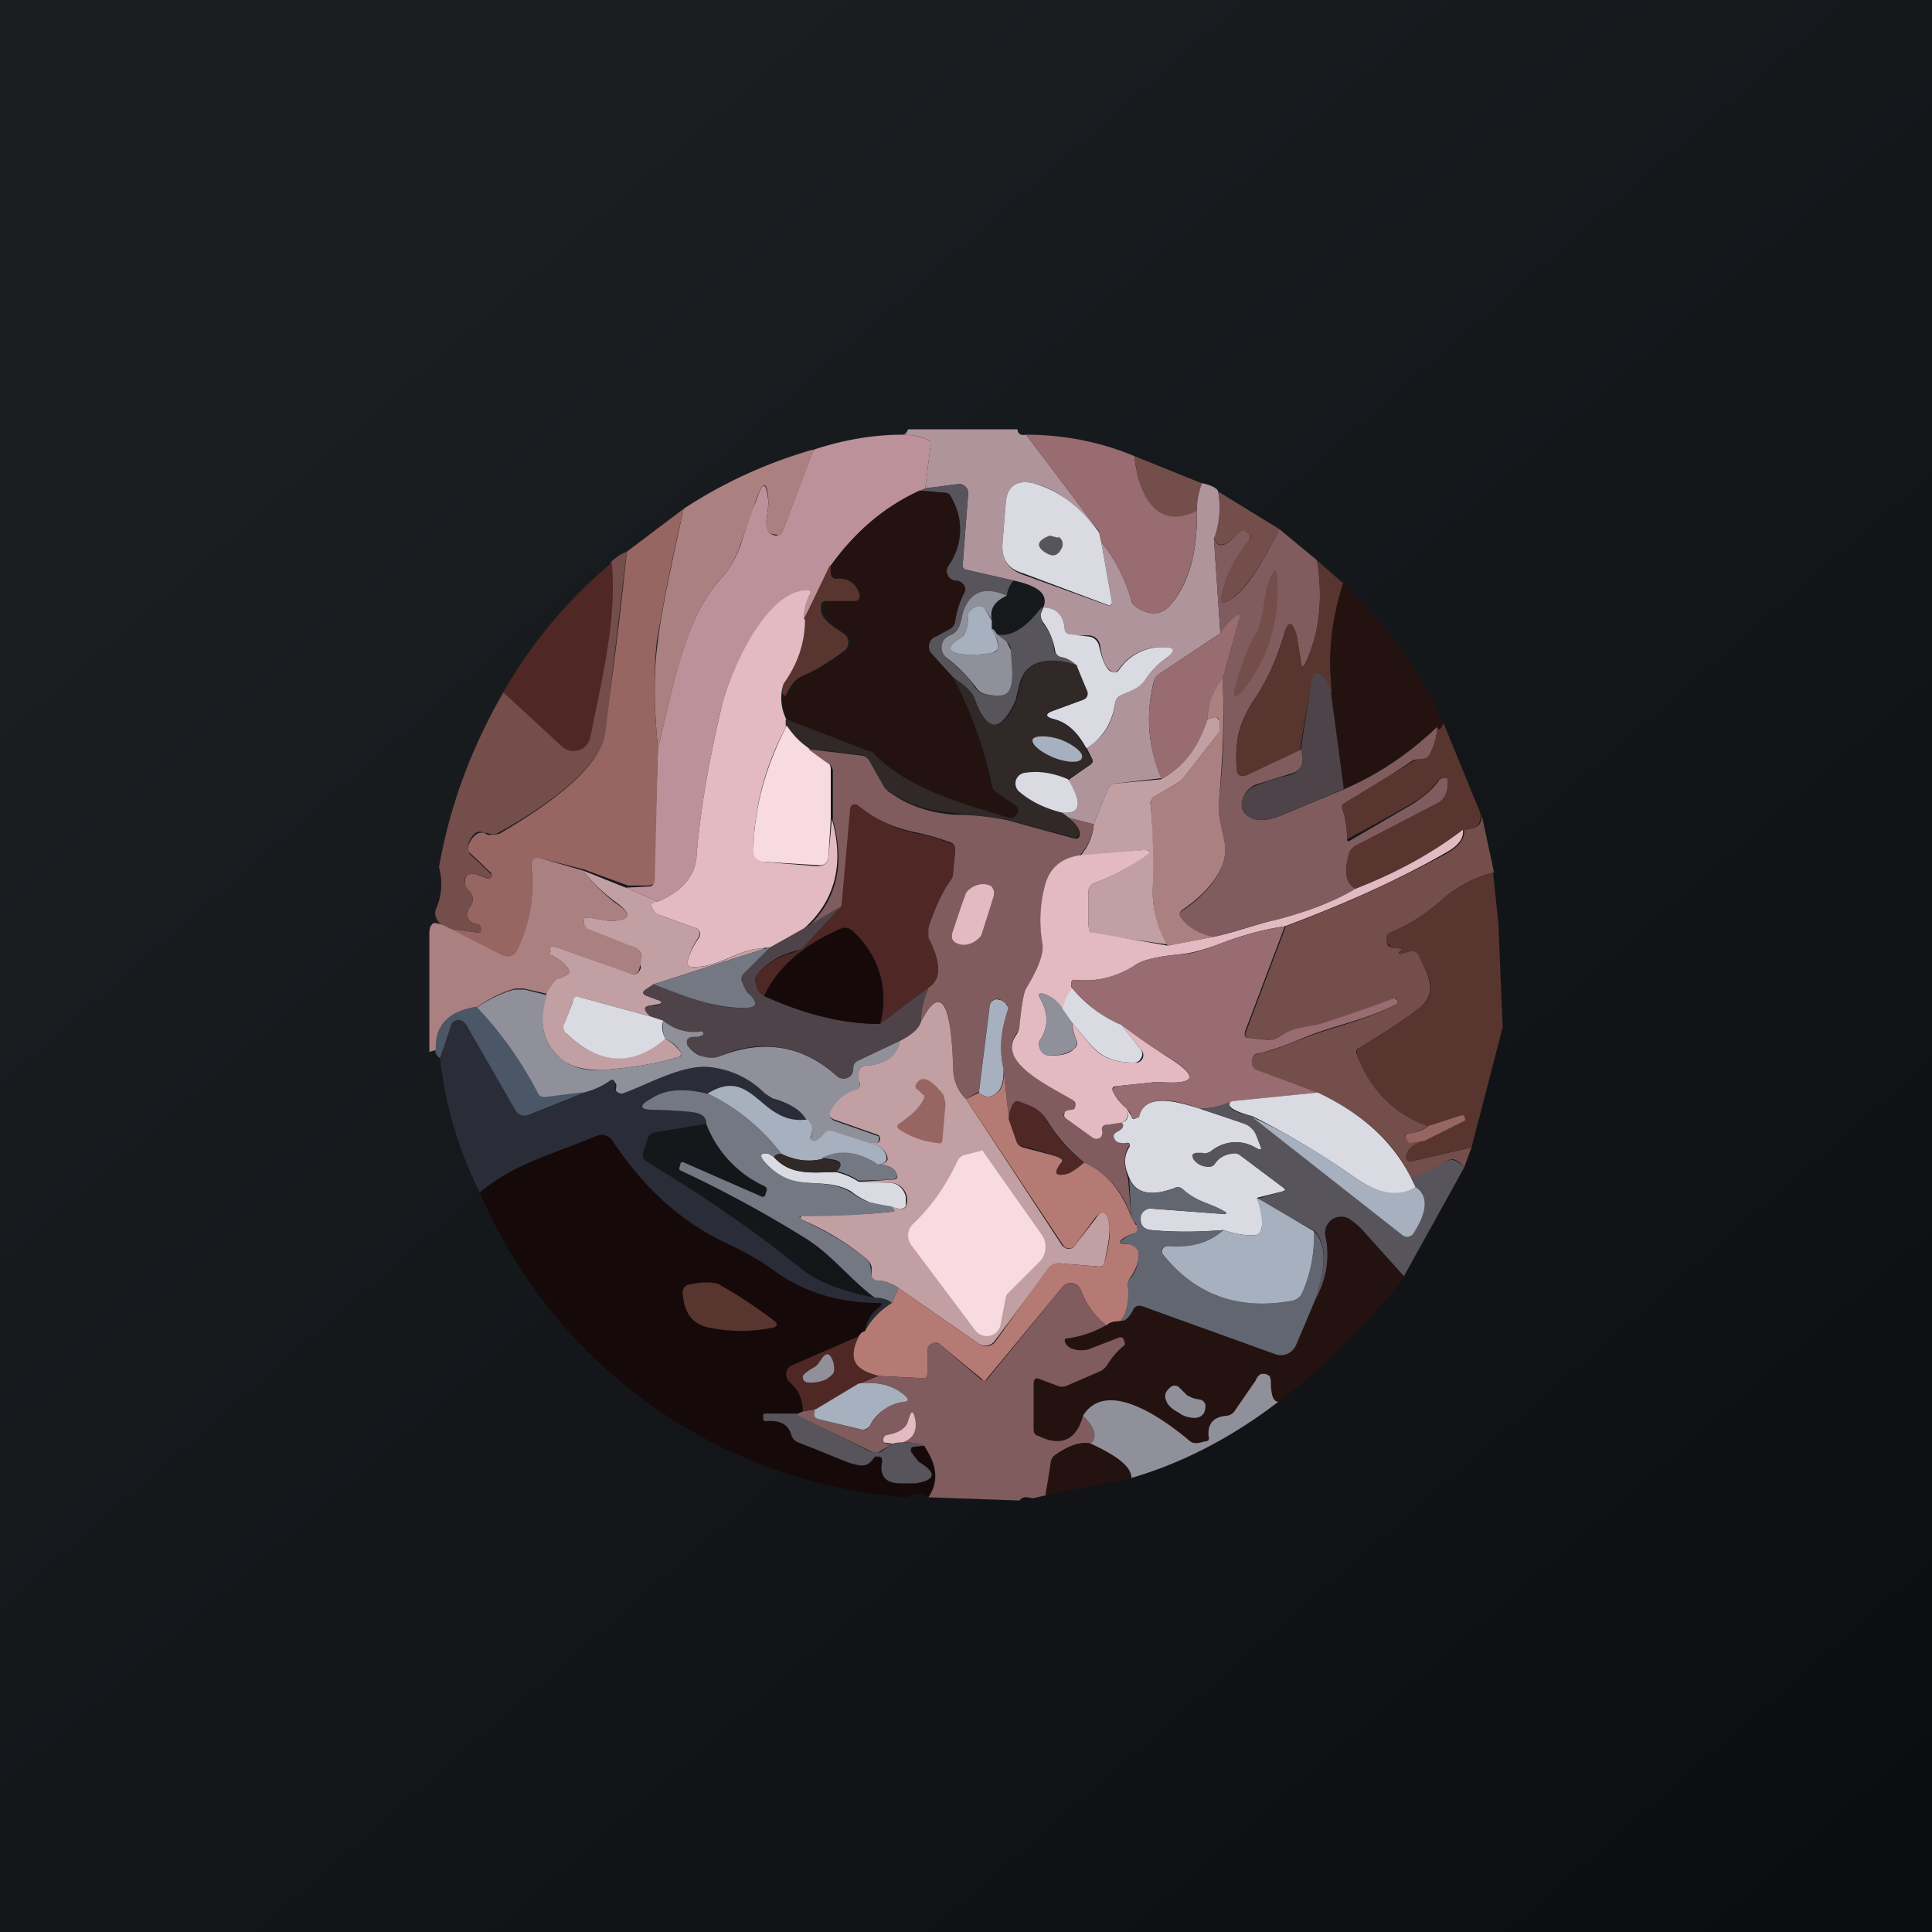 <!-- by TradingView --><svg width="18" height="18" viewBox="0 0 18 18" xmlns="http://www.w3.org/2000/svg"><path fill="url(#a)" d="M0 0h18v18H0z"/><path d="M9.48 4c0 .04.03.06.08.05l.68.9c-.2-.24-.4-.4-.62-.45-.15-.03-.24.03-.25.19l-.03.37c-.01.15.05.24.18.29l.8.29a.03.03 0 0 0 .04-.03l-.1-.56c.13.16.22.34.28.54 0 .03.03.05.05.07.13.08.24.07.32-.03.17-.2.25-.5.24-.87 0-.09.01-.17.04-.26.1.02.15.05.16.08.03.18.01.33-.04.44l.06.88-.57.38a.12.12 0 0 0-.05.07c-.08.32-.05.62.07.9l-.43.05a.08.08 0 0 0-.07.05l-.13.33-.23-.06-.07-.05c.18.02.2-.08.06-.3l.2-.14c.03-.02.04-.04.02-.07l-.05-.1c.15-.07.24-.21.27-.4 0-.04.02-.06.05-.08.1-.05.17-.07.24-.16.04-.06.1-.13.2-.2.06-.06.06-.09-.03-.09a.48.48 0 0 0-.43.21c-.02.03-.05.03-.07.01-.05-.03-.08-.1-.1-.23a.11.11 0 0 0-.1-.1h-.18c-.03 0-.05-.03-.05-.06-.01-.13-.08-.2-.2-.2.05-.12-.04-.2-.27-.25l-.44-.1c-.03 0-.05-.03-.04-.06l.05-.65a.08.08 0 0 0-.03-.07.08.08 0 0 0-.06-.02l-.31.04.05-.4c0-.03 0-.05-.04-.06a.62.62 0 0 0-.22-.04c.02 0 .04-.02.05-.05h1.02Z" fill="#AF949C"/><path d="M8.41 4.05c.09 0 .16.02.22.04.03.01.05.03.04.06l-.05.4c-.03.02-.04.03-.05.02-.32.15-.6.38-.83.7l-.25.5a.5.5 0 0 1 .05-.22c.02-.03 0-.04-.02-.04-.4 0-.74.8-.8 1.09-.13.55-.2 1-.23 1.37-.01.19-.13.33-.36.43l-.3-.13.21-.01c.04 0 .05-.02.05-.05l.04-1.24c.13-.5.23-1.18.57-1.56.1-.11.16-.22.2-.33.06-.19.1-.32.14-.4.07-.21.1-.2.12.01l-.02.17c0 .08.02.12.09.13l.04-.01.02-.03.29-.76c.27-.09.55-.14.83-.14Z" fill="#BD9199"/><path d="M10.57 4.25c.03.31.18.7.58.5.01.38-.07.67-.24.88-.08.1-.19.11-.32.03a.12.12 0 0 1-.05-.07 1.6 1.6 0 0 0-.28-.54l-.02-.1-.68-.9c.36 0 .7.07 1.01.2Z" fill="#986C70"/><path d="m7.58 4.2-.29.75-.02.03a.06.06 0 0 1-.04 0c-.07 0-.1-.04-.09-.12l.02-.17c-.01-.22-.05-.22-.12-.02l-.14.4a.94.94 0 0 1-.2.34c-.34.38-.44 1.07-.57 1.56-.04-.4-.04-.73 0-1 .02-.2.1-.6.24-1.23.35-.23.75-.42 1.2-.55Z" fill="#AB8081"/><path d="M11.2 4.5a.75.75 0 0 0-.05.26c-.4.2-.55-.2-.58-.51l.62.25Z" fill="#744E4A"/><path d="m10.24 4.96.02.09.1.56a.03.03 0 0 1-.03.03l-.8-.3c-.14-.04-.2-.13-.19-.28l.03-.37c.01-.16.1-.22.25-.19.22.06.43.2.62.46Z" fill="#D9DAE2"/><path d="M9.45 5.4a.27.27 0 0 0-.07.15c-.2-.09-.33-.04-.4.13-.03.08-.02.2-.13.24a.12.12 0 0 0-.04.2c.14.12.23.21.27.28.03.04.07.07.12.07.1.02.16 0 .19-.02.07-.1.03-.27.03-.39a.11.11 0 0 0-.04-.08l-.1-.07c.14.03.28-.06.43-.26l-.01.06c0 .04 0 .07.02.1.05.07.1.15.1.25.01.03.03.05.06.06.07.02.12.04.15.08-.22-.08-.47-.07-.53.17l-.04.16c-.14.3-.27.3-.38-.02-.02-.05-.1-.12-.2-.2l-.2-.2a.1.1 0 0 1 .04-.18l.13-.07a.1.1 0 0 0 .05-.08.85.85 0 0 1 .09-.27c0-.03 0-.05-.02-.07a.09.09 0 0 0-.07-.03.09.09 0 0 1-.07-.13.58.58 0 0 0 .03-.65.08.08 0 0 0-.07-.04l-.22-.02.05-.02.3-.04a.08.08 0 0 1 .07.02.08.08 0 0 1 .03.07l-.05.65c0 .03 0 .05.04.06l.44.1Z" fill="#58545B"/><path d="m8.57 4.57.22.02c.04 0 .06.01.07.04.12.22.11.44-.03.65a.09.09 0 0 0 .07.13c.03 0 .06.01.07.03.02.02.03.04.02.07a.85.85 0 0 0-.09.27.1.1 0 0 1-.05.08l-.13.07a.1.1 0 0 0-.03.17l.18.2c.17.33.29.66.36 1 0 .04.02.06.04.08l.19.13c.02.02.02.04 0 .07v.02c-.02.02-.04.03-.07.02-.42-.13-.94-.27-1.25-.6A.14.14 0 0 0 8.1 7l-.76-.29a.44.44 0 0 1-.03-.33v.08c.02.03.03.03.04 0 .03-.07.07-.13.14-.16a1.74 1.74 0 0 0 .43-.27.1.1 0 0 0-.03-.12c-.11-.08-.24-.15-.22-.26 0-.04.02-.05.05-.05h.25C8 5.6 8 5.58 8 5.54c-.02-.1-.08-.15-.2-.15-.03 0-.05-.01-.06-.04v-.08c.23-.32.5-.55.83-.7Z" fill="#241210"/><path d="m11.35 4.58.57.35c-.13.25-.29.57-.5.68-.03.01-.05 0-.04-.03a1.08 1.08 0 0 1 .27-.56.04.04 0 0 0 0-.03l-.02-.02-.03-.02c-.02-.02-.03-.01-.05 0-.12.14-.2.16-.24.07a.88.88 0 0 0 .04-.44Z" fill="#744E4A"/><path d="M6.37 4.74a19.5 19.5 0 0 0-.25 1.23c-.03.27-.03.6.01 1L6.1 8.2c0 .03-.01.04-.05.05h-.2l-.41-.15L5.05 8a.08.08 0 0 0-.1.04v.04c.03.27-.01.53-.13.78a.1.1 0 0 1-.14.05l-.5-.26.28.04c.01 0 .02 0 .02-.02v-.02c0-.02-.01-.03-.03-.04-.07-.01-.1-.05-.1-.1l.01-.04c.06-.06.06-.12 0-.18a.13.13 0 0 1-.03-.05c0-.04 0-.07.03-.09l.03-.01h.03l.11.04c.03.01.05 0 .05-.02s0-.03-.02-.04a5.56 5.56 0 0 0-.2-.19V7.9a.2.2 0 0 1 .07-.12.09.09 0 0 1 .08-.02l.04.02.1-.01c.34-.2.94-.58.98-.93.08-.55.15-1.12.21-1.7l.53-.4Z" fill="#976562"/><path d="M12.27 5.22c.06.37.02.68-.1.94-.03.07-.05.06-.05 0l-.04-.24c-.04-.14-.08-.14-.12 0-.06.2-.14.39-.25.56-.17.25-.2.4-.19.66 0 .09.04.11.12.07l.48-.23c.04.13.01.2-.1.23l-.32.1a.21.21 0 0 0-.12.13c-.03.09 0 .15.1.19.07.02.15.01.25-.03l.6-.25c.32-.14.6-.33.86-.58 0 .1-.03.18-.07.26a.07.07 0 0 1-.07.04l-.08.01a462.54 462.54 0 0 0-.67.44c.04.1.05.2.05.3v.01a.02.02 0 0 0 .03 0l.6-.35c.1-.07.17-.13.22-.2a.06.06 0 0 1 .06-.03c.02 0 .03 0 .03.02 0 .04 0 .09-.02.13a.16.16 0 0 1-.07.08l-.77.4a.12.12 0 0 0-.06.07c-.05.17-.03.28.06.33-.22.13-.47.22-.74.29-.2.04-.4.12-.59.16a.45.45 0 0 1-.3-.17c-.02-.03-.01-.06.02-.08.19-.12.44-.38.39-.63-.03-.15-.07-.27-.05-.42.04-.37.05-.73.03-1.1l.16-.57c0-.03 0-.04-.04-.02a.45.45 0 0 0-.14.16l-.06-.88c.04.1.12.07.24-.07.02-.01.04-.02.05 0l.03.02a.04.04 0 0 1 .01.06c-.14.17-.23.35-.26.55 0 .03 0 .04.04.03.21-.1.37-.43.5-.68l.35.29Z" fill="#805C5E"/><path d="M9.86 5a.08.08 0 0 1 .03.11c-.03.06-.07.08-.13.05-.11-.06-.11-.12.02-.17l.08.02Z" fill="#58545B"/><path d="m5.84 5.13-.2 1.7c-.05.35-.65.74-1 .93a.11.11 0 0 1-.1 0h-.03a.08.08 0 0 0-.08 0 .2.2 0 0 0-.07.13.09.09 0 0 0 .03.08 5.56 5.56 0 0 1 .2.19c-.01.02-.03.03-.05.02l-.12-.04h-.03l-.03.01c-.03.02-.04.05-.03.09l.03.05c.06.06.06.12 0 .18a.06.06 0 0 0-.01.04c0 .05.03.09.1.1.02 0 .03.02.03.04v.02c0 .02-.01.02-.02.02l-.29-.04c-.1-.05-.14-.12-.1-.2a.57.57 0 0 0 .02-.37c.1-.57.3-1.11.6-1.63l.55.5a.16.16 0 0 0 .25-.08c.1-.5.26-1.09.2-1.63a.4.4 0 0 1 .15-.1Z" fill="#744E4A"/><path d="M5.7 5.24c.05.54-.1 1.12-.2 1.63a.16.16 0 0 1-.27.08l-.54-.5c.26-.46.6-.86 1-1.2Z" fill="#4F2826"/><path d="m12.27 5.22.25.22c-.12.32-.15.66-.11 1.01l-.04-.1c-.09-.12-.14-.1-.16.04l-.1.6-.47.22c-.08.04-.12.02-.12-.07a.97.97 0 0 1 .19-.66c.1-.17.2-.36.25-.56.04-.14.08-.14.12 0l.04.23c0 .07.02.08.05.01.12-.26.16-.57.1-.94ZM7.74 5.27v.08c.01.03.03.05.07.04.1 0 .17.05.2.15 0 .04-.01.06-.05.06H7.7c-.03 0-.05.01-.05.05-.02.11.1.18.22.26a.1.1 0 0 1 0 .15c-.16.12-.3.2-.4.24-.07.03-.11.1-.14.16-.01.03-.02.03-.04 0v-.08c.13-.19.2-.39.2-.61l.24-.5Z" fill="#59352F"/><path d="M7.5 5.77c0 .22-.07.42-.2.6a.44.44 0 0 0 .03.34v.05c-.2.37-.3.75-.31 1.14 0 .08.03.12.1.13l.49.04c.07 0 .11-.03.11-.1l.03-.34c.12.42.03.77-.27 1.03l-.31.17c-.05 0-.07 0-.05.01-.21-.02-.4.17-.66.17-.05 0-.06-.02-.05-.07a.69.69 0 0 1 .1-.2.06.06 0 0 0-.02-.09l-.36-.13a.06.06 0 0 1-.03-.02c-.05-.07-.04-.1.03-.1.23-.1.35-.24.36-.43.03-.37.1-.82.23-1.37.06-.29.4-1.1.8-1.1.03 0 .04.02.02.05a.5.5 0 0 0-.05.22Z" fill="#E3BAC1"/><path d="M11.9 5.41c.02.38-.08.71-.3 1-.1.12-.13.1-.08-.05.05-.18.1-.32.17-.44.1-.17.07-.37.14-.52.04-.12.07-.11.07.01Z" fill="#744E4A"/><path d="M12.52 5.44c.39.37.7.8.93 1.3-.03.06-.05.07-.06.03-.26.25-.55.44-.87.58l-.11-.9c-.04-.35 0-.69.1-1.01Z" fill="#241210"/><path d="M9.38 5.55c-.11.05-.16.12-.14.22l-.06-.09c-.01-.03-.04-.04-.07-.03a.1.1 0 0 0-.07.04.15.15 0 0 0-.02.08c-.01.09-.03.14-.05.16-.17.1-.15.16.05.17.06 0 .13 0 .23-.02.03 0 .05-.03.05-.06 0-.05-.03-.1-.06-.16.02 0 .03.02.05.05l.09.07.04.08c0 .12.04.3-.03.39-.03.03-.09.04-.19.02a.15.15 0 0 1-.11-.07 1.52 1.52 0 0 0-.28-.28.12.12 0 0 1 .04-.2c.11-.04.1-.16.13-.24.07-.17.2-.22.4-.13Z" fill="#90909B"/><path d="M9.24 5.77v.09c.03.05.05.1.06.16 0 .03-.02.05-.05.06a.95.95 0 0 1-.23.02c-.2-.01-.22-.07-.05-.17.02-.02.04-.07.05-.16 0-.04 0-.06.02-.08a.1.1 0 0 1 .07-.04c.03-.01.06 0 .07.03l.06.1Z" fill="#A7B0BF"/><path d="M9.72 5.66c.12 0 .19.07.2.2 0 .03.02.05.05.05l.17.02a.11.11 0 0 1 .1.09c.03.13.06.2.1.23.03.02.06.02.08 0a.48.48 0 0 1 .43-.22c.09 0 .1.03.03.09-.1.07-.16.14-.2.2-.07.1-.14.11-.24.16a.09.09 0 0 0-.05.07c-.03.2-.13.34-.27.42-.08-.15-.18-.24-.3-.27-.08-.02-.09-.05 0-.08l.27-.1a.06.06 0 0 0 .03-.08l-.09-.24a.27.27 0 0 0-.15-.08.07.07 0 0 1-.05-.06.59.59 0 0 0-.11-.26.12.12 0 0 1-.02-.09 22.32 22.32 0 0 0 .02-.05Z" fill="#D9DAE2"/><path d="M11.4 6.33a.6.6 0 0 0-.15.37.91.91 0 0 1-.43.56c-.12-.29-.15-.6-.07-.9 0-.04.02-.07.05-.08l.57-.38a.45.45 0 0 1 .14-.16c.03-.02.05-.01.04.02l-.16.57Z" fill="#986C70"/><path d="m10.03 6.2.1.24a.06.06 0 0 1-.04.08l-.28.1c-.08.03-.07.06 0 .08.13.03.23.12.3.27l.06.1c.02.02.01.04-.02.06l-.2.13a.79.79 0 0 0-.4-.06.1.1 0 0 0-.06.17c.1.09.24.16.4.2l.07.05c.06.05.09.1.09.14 0 .04-.02.05-.06.04l-.63-.17-.49-.06a1.16 1.16 0 0 1-.58-.19.2.2 0 0 1-.07-.07l-.13-.23A.1.1 0 0 0 8 7.03l-.5-.06a.84.84 0 0 1-.18-.21V6.7L8.1 7c.02 0 .04.01.05.03.31.32.83.46 1.25.59.03 0 .05 0 .06-.02l.02-.02c.01-.03.01-.05-.01-.07l-.19-.13a.11.11 0 0 1-.04-.07 3.8 3.8 0 0 0-.36-1c.12.08.19.15.2.2.12.32.25.32.39.02l.04-.16c.06-.24.31-.25.53-.17Z" fill="#312828"/><path d="m12.4 6.45.12.9-.59.25c-.1.04-.18.05-.25.03-.1-.04-.13-.1-.1-.19.02-.05.06-.1.12-.12.05-.02.15-.06.32-.1.11-.04.14-.11.1-.24l.09-.59c.02-.15.07-.16.16-.04l.04.1Z" fill="#4E4348"/><path d="m11.3 8.73-.42.08a.94.94 0 0 1-.14-.5c0-.35 0-.62-.02-.81 0-.04 0-.06.04-.08l.2-.12a.25.25 0 0 0 .08-.07l.28-.36a.23.23 0 0 0 .03-.06l.01-.05a.1.1 0 0 0 0-.05.06.06 0 0 0-.03-.03l-.08.02a.6.6 0 0 1 .14-.37c.02.37 0 .73-.03 1.1-.02.15.02.27.05.42.05.25-.2.5-.4.63-.02.02-.03.05 0 .08.06.08.16.14.29.17Z" fill="#AB8081"/><path d="m10.88 8.8-.7-.1-.03-.03a.06.06 0 0 1-.01-.04v-.32a.09.09 0 0 1 .05-.08c.19-.07.35-.16.48-.26.06-.04.05-.05-.01-.05l-.6.06a.5.5 0 0 0 .13-.3l.13-.33a.08.08 0 0 1 .07-.05l.43-.04c.21-.12.35-.3.43-.56l.08-.02.03.03a.1.1 0 0 1 0 .05v.05l-.04.06-.28.36a.25.25 0 0 1-.08.07l-.2.12a.07.07 0 0 0-.04.08c.02.2.03.46.02.81 0 .16.04.33.14.5Z" fill="#C29FA2"/><path d="M13.79 7.57c.02.11-.04.17-.16.16-.3.23-.64.41-1 .55-.1-.05-.11-.16-.06-.33a.12.12 0 0 1 .06-.07l.77-.4a.16.16 0 0 0 .07-.08.3.3 0 0 0 .02-.13c0-.02-.01-.02-.03-.02-.02 0-.04 0-.06.02a.79.79 0 0 1-.22.2 25.95 25.95 0 0 1-.63.35c0-.1-.01-.2-.05-.3l.01-.03.66-.4a.15.15 0 0 1 .08-.02c.03 0 .06-.02.07-.04a.62.62 0 0 0 .07-.26c.01.04.03.03.06-.03l.34.83Z" fill="#59352F"/><path d="M7.33 6.76c.06.09.12.15.19.2l.18.14c.03.01.04.04.04.07v.46l-.02.33c0 .08-.04.11-.11.1l-.48-.03c-.08 0-.12-.05-.11-.13.01-.4.12-.77.31-1.14Z" fill="#F7DBE0"/><path d="M9.82 7.06c.13.05.25.05.26 0 .02-.04-.07-.12-.2-.17-.12-.04-.24-.04-.26 0-.01.05.08.12.2.17Z" fill="#A7B0BF"/><path d="m9.96 7.62.23.06a.5.5 0 0 1-.14.3c-.17.02-.28.11-.32.29-.04.16-.05.33-.02.5.02.1-.03.24-.15.44-.02.03-.04.14-.06.34a.2.2 0 0 1-.03.08c-.18.26.27.47.5.6.03.02.04.04.05.06 0 .03-.01.05-.04.05a.1.1 0 0 0-.05.02.04.04 0 0 0-.02.03.04.04 0 0 0 .02.03l.25.18a.06.06 0 0 0 .07 0l.02-.06c-.01-.03 0-.06.04-.06l.14-.02c.03.03.01.06-.05.09-.03.02-.03.04 0 .07.01.02.05.03.09.03.04 0 .05.01.02.04-.04.07-.04.17 0 .29l.03.36a.82.82 0 0 0-.44-.51 1.54 1.54 0 0 1-.35-.4c-.07-.1-.13-.12-.24-.16-.04-.02-.06 0-.08.03a.38.38 0 0 0-.03.13l-.05-.47c-.04-.17-.03-.36.04-.55v-.03a.05.05 0 0 0-.02-.03l-.04-.03a.07.07 0 0 0-.11.05l-.1.8-.12.07a.42.42 0 0 1-.12-.3c-.02-.63-.12-.77-.3-.42 0-.1.02-.2.07-.32.12-.07.12-.23 0-.46a.14.14 0 0 1 0-.1c.05-.15.11-.3.2-.43a.18.18 0 0 0 .03-.09l.02-.2c0-.03-.01-.06-.04-.07a2.3 2.3 0 0 0-.35-.1A1.33 1.33 0 0 1 8 7.52a.05.05 0 0 0-.05 0 .05.05 0 0 0-.02.03l-.08.9-.36.22c.3-.26.39-.6.27-1.03v-.46a.09.09 0 0 0-.05-.07l-.18-.13.5.06a.1.1 0 0 1 .07.05l.13.23a.2.2 0 0 0 .07.07c.17.12.36.18.58.2.22 0 .39.03.5.05l.62.17c.04.01.06 0 .06-.04s-.03-.09-.09-.14Z" fill="#805C5E"/><path d="M9.95 7.26c.14.23.12.33-.06.31-.16-.04-.3-.11-.4-.2a.1.1 0 0 1 .06-.17c.13-.02.26 0 .4.06Z" fill="#D9DAE2"/><path d="m8.65 9.2-.45.34a.85.85 0 0 0-.26-.87.1.1 0 0 0-.1-.02c-.35.15-.6.36-.72.63-.04-.02-.07-.06-.08-.12 0-.03 0-.06.02-.09.1-.1.22-.17.35-.2l.08-.05.35-.38.08-.9a.05.05 0 0 1 .02-.04.05.05 0 0 1 .05 0c.15.12.31.21.52.26.12.02.23.05.35.1.03 0 .04.03.04.06l-.02.2c0 .03 0 .06-.03.09-.09.13-.15.28-.2.43v.1c.12.23.12.39 0 .46Z" fill="#4F2826"/><path d="M13.91 8.13a1.2 1.2 0 0 0-.46.24c-.18.16-.35.26-.5.32-.02.01-.03.03-.03.06v.03a.06.06 0 0 0 .06.05h.07v.01c.02.01.01.02 0 .02-.03.02-.02.03.02.02l.08-.02c.03 0 .05 0 .07.04.08.19.2.35-.02.51-.17.13-.35.24-.53.35-.03.01-.04.03-.03.06.13.34.35.56.67.67a.43.43 0 0 1-.18.07c-.04 0-.05.02-.03.05l.03.03.01.01.13-.02c-.1.03-.16.08-.17.15a.04.04 0 0 0 .02.03.04.04 0 0 0 .03.01l.56-.13-.07.19c-.05-.07-.1-.1-.16-.06-.1.06-.21.11-.33.16-.16-.34-.45-.6-.87-.8l-.57-.2a.07.07 0 0 1-.04-.05.1.1 0 0 1 0-.07c0-.02.03-.04.08-.05.1-.02.23-.07.38-.13.3-.12.6-.17.89-.33v-.03L13 9.3a13.93 13.93 0 0 1-.66.23c-.13.04-.28.03-.42.13a.13.13 0 0 1-.09.03l-.18-.02c-.04 0-.06-.02-.04-.06l.37-.98c.59-.22 1.08-.45 1.5-.68.12-.07.17-.14.16-.22.12 0 .18-.05.16-.16l.12.56Z" fill="#744E4A"/><path d="M13.63 7.73c.01.08-.04.15-.17.22-.4.23-.9.46-1.49.68-.2.03-.38.08-.57.15-.15.06-.29.1-.4.11-.2.02-.35.05-.42.1a.83.83 0 0 1-.55.14c-.04 0-.05 0-.05.04 0 .02 0 .03.02.05a.43.43 0 0 0-.09.2.35.35 0 0 0-.18-.16c-.05-.01-.06 0-.04.04.08.14.08.27 0 .39a.09.09 0 0 0 0 .08.1.1 0 0 0 .06.06c.1.01.2 0 .26-.06.03-.03.03-.05.02-.08a.44.44 0 0 1-.04-.16c.19.22.24.37.58.37a.07.07 0 0 0 .06-.12l-.18-.23.4.28c.33.2.31.28-.07.25l-.38.04c-.04 0-.04.03-.03.05.03.06.07.11.13.16.02.07 0 .11-.05.13l-.14.02c-.04 0-.05.03-.04.06 0 .02 0 .04-.02.06a.06.06 0 0 1-.07 0l-.25-.18-.01-.01a.04.04 0 0 1 0-.04v-.01a.1.1 0 0 1 .06-.02c.03 0 .04-.02.04-.05 0-.02-.02-.04-.04-.05-.24-.14-.69-.35-.51-.6a.2.2 0 0 0 .03-.1c.02-.19.04-.3.06-.33.12-.2.17-.34.15-.43-.03-.18-.02-.35.02-.51.04-.18.15-.27.32-.3l.6-.05c.07 0 .08.01.03.05-.14.1-.3.19-.49.26a.09.09 0 0 0-.05.08v.32l.01.04c.01.02.03.02.04.02l.69.12.42-.08c.2-.04.4-.12.59-.16.27-.07.52-.16.74-.29.36-.14.7-.32 1-.55Z" fill="#E3BAC1"/><path d="M5.43 8.11c.11.14.21.23.3.3.17.11.15.17-.06.17l-.19-.03c-.02 0-.03 0-.04.03v.03l.04.04.4.16c.08.02.1.08.1.16l-.02.04c-.01.06-.04.08-.1.06l-.69-.25a.02.02 0 0 0-.02 0 .02.02 0 0 0-.01.02l-.01.03.01.03c.06.03.11.07.15.12.02.03.02.05-.02.07a.14.14 0 0 1-.04.02.09.09 0 0 0-.08.05l-.05.1-.22-.05H4.8c-.14.04-.25.1-.35.17-.27.04-.4.18-.38.4L4 9.8V8.7c0-.05.01-.08.04-.1.03 0 .08.01.13.04l.51.26a.1.1 0 0 0 .14-.05c.12-.25.16-.51.13-.78A.07.07 0 0 1 4.98 8 .08.08 0 0 1 5.05 8l.38.11Z" fill="#AB8081"/><path d="m13.91 8.13.05.47.04.97-.29 1.12-.56.13a.04.04 0 0 1-.03 0 .04.04 0 0 1-.02-.04c0-.07.06-.12.17-.15l.38-.19v-.03c0-.01-.02-.02-.03-.01l-.3.1a1.08 1.08 0 0 1-.68-.68c0-.03 0-.05.03-.06.19-.11.36-.22.53-.35.23-.16.1-.32.02-.51-.02-.03-.04-.04-.07-.04l-.08.02c-.04.01-.05 0-.01-.02v-.02h-.01l-.07-.01c-.01 0-.03 0-.03-.02a.06.06 0 0 1-.03-.03v-.03c0-.03 0-.05.03-.06.15-.06.32-.16.5-.32.14-.11.3-.2.46-.24Z" fill="#59352F"/><path d="m5.43 8.11.4.16.3.13c-.07 0-.08.03-.03.1l.03.02.36.13a.06.06 0 0 1 .02.08.69.69 0 0 0-.1.21c-.01.05 0 .07.05.07.27 0 .45-.19.66-.17l-1.03.33-.06.04c-.05.03-.05.05 0 .07l.08.03c.07.02.07.04 0 .05l-.06.01c-.05.01-.05.03-.02.07l.03.03-.66-.18c-.03 0-.05 0-.06.04l-.08.2c-.01.04 0 .07.02.1.3.29.61.3.92.05.06.03.1.07.14.12.01.03 0 .05-.03.05-.23.07-.46.1-.7.12-.19 0-.33-.04-.42-.14-.14-.14-.17-.33-.1-.57l.06-.1a.09.09 0 0 1 .08-.05l.04-.02c.04-.02.04-.04.02-.07a.42.42 0 0 0-.15-.12c-.01 0-.02-.02-.01-.03v-.03a.02.02 0 0 1 .02-.02.02.02 0 0 1 .02 0l.7.25c.05.02.08 0 .1-.05v-.05c.02-.08-.01-.14-.1-.16l-.4-.16-.03-.04v-.03c0-.03.02-.03.05-.03l.18.03c.21 0 .23-.06.06-.18a1.54 1.54 0 0 1-.3-.29Z" fill="#C29FA2"/><path d="M8.95 8.46 9 8.32c.05-.07.16-.11.24-.06l.02.04v.04a30.4 30.4 0 0 1-.12.38c-.06.07-.16.11-.24.06a.07.07 0 0 1-.03-.04V8.7l.08-.24Z" fill="#E3BAC1"/><path d="m7.84 8.44-.35.38a.16.16 0 0 1-.08.04.69.69 0 0 0-.35.21.1.1 0 0 0-.02.09c.01.06.04.1.08.12.38.17.73.26 1.08.26l.45-.34a.91.91 0 0 0-.07.32c-.02.07-.1.13-.2.18L8 9.88a.08.08 0 0 0-.05.07c0 .06-.03.09-.08.1a.1.1 0 0 1-.08-.03.96.96 0 0 0-1.08-.18.24.24 0 0 1-.17 0 .32.32 0 0 1-.14-.11v-.04a.08.08 0 0 1 .08-.03.1.1 0 0 0 .06-.01.02.02 0 0 0 0-.02.02.02 0 0 0 0-.01.51.51 0 0 1-.36-.11.24.24 0 0 1-.12-.04l-.03-.03C6 9.4 6 9.38 6.05 9.37h.06c.07-.02.07-.04 0-.06l-.08-.03c-.05-.02-.05-.04 0-.07l.06-.04c.29.1.54.23.84.22.12 0 .14-.04.05-.13a.27.27 0 0 1-.07-.12c0-.03 0-.06.03-.08l.23-.23.3-.17.37-.22Z" fill="#4E4348"/><path d="m11.97 8.63-.37.98c-.01.04 0 .06.04.06l.18.02c.04 0 .07-.01.1-.03.13-.1.28-.09.41-.13a13.9 13.9 0 0 0 .66-.23l.03.02v.03c-.3.16-.6.2-.9.33-.14.06-.26.1-.37.13-.05 0-.08.03-.08.05a.1.1 0 0 0 0 .07.07.07 0 0 0 .04.04l.57.21-.8.08a.76.76 0 0 1-.3.07c-.16-.06-.49-.16-.56.05l-.01.03-.03.01c-.02 0-.04 0-.04-.02a.15.15 0 0 0-.04-.07.6.6 0 0 1-.13-.16c-.01-.02 0-.04.03-.05l.38-.04c.38.03.4-.06.07-.25a4.8 4.8 0 0 1-.4-.28c-.16-.06-.3-.17-.45-.33a.08.08 0 0 1-.02-.05c0-.03.01-.05.05-.04.19.02.37-.03.55-.14.07-.05.21-.08.42-.1.11 0 .25-.05.4-.11.19-.07.38-.12.57-.15Z" fill="#986C70"/><path d="M8.2 9.54c-.35 0-.7-.09-1.08-.26.13-.27.37-.48.72-.63a.1.1 0 0 1 .1.02c.25.24.34.53.26.87Z" fill="#150909"/><path d="m7.17 8.83-.23.23a.08.08 0 0 0-.03.08c.02.05.04.1.07.12.09.09.07.13-.05.13-.3 0-.55-.11-.84-.22l1.03-.33.05-.01Z" fill="#747882"/><path d="M5.1 9.26c-.08.24-.05.43.09.57.1.1.23.15.42.14.24-.02.47-.05.7-.12.04 0 .04-.02.03-.05a.29.29 0 0 0-.14-.12.27.27 0 0 1-.02-.17c.1.08.22.12.35.1a.02.02 0 0 1 .02.03.1.1 0 0 1-.07.02c-.03 0-.06 0-.08.03v.04c.03.05.09.1.14.11.06.02.12.02.17 0 .4-.16.77-.1 1.08.18a.1.1 0 0 0 .08.03c.05-.01.08-.04.08-.1 0-.03.02-.06.05-.07l.38-.18c-.02.14-.12.22-.33.23A.06.06 0 0 0 8 10l.01.1c.01.03 0 .05-.03.06a.4.4 0 0 0-.24.2c-.02.04 0 .06.03.08l.4.14.02.01v.03a.04.04 0 0 1-.02.03.18.18 0 0 1-.07.01l-.34-.11a.07.07 0 0 0-.08.02.31.31 0 0 1-.08.07.03.03 0 0 1-.05-.03c.03-.07.02-.13-.03-.17a.57.57 0 0 0-.3-.2.21.21 0 0 1-.09-.04.89.89 0 0 0-.53-.25c-.25-.02-.59.17-.78.25a.06.06 0 0 1-.06 0 .06.06 0 0 1-.02-.06.1.1 0 0 0 0-.04c-.02-.03-.03-.04-.06-.02a.7.7 0 0 1-.2.1l-.4.05a.07.07 0 0 1-.07-.04 3.24 3.24 0 0 0-.57-.8c.1-.07.21-.13.35-.17h.1l.2.05ZM9.91 9.41l.08.12c0 .05.01.1.04.16.01.03 0 .05-.02.08-.07.05-.15.07-.26.06a.1.1 0 0 1-.07-.1l.01-.04c.08-.12.08-.25 0-.39-.02-.04 0-.05.04-.04.07.02.13.07.18.15Z" fill="#90909B"/><path d="M10 9.22c.14.16.3.27.45.33l.18.23a.07.07 0 0 1 0 .08.07.07 0 0 1-.06.04c-.33 0-.39-.15-.58-.37L9.9 9.4a.43.43 0 0 1 .09-.19ZM6.06 9.47l.12.04c-.02.05-.01.11.02.17-.31.26-.62.24-.92-.05a.08.08 0 0 1-.02-.1l.08-.2c0-.04.03-.05.06-.04l.66.18Z" fill="#D9DAE2"/><path d="m9 10.24.9 1.37.03.02a.07.07 0 0 0 .08-.02l.2-.26c.05-.08.1-.07.12.03.02.07 0 .2-.04.38 0 .03-.02.04-.05.04l-.37-.03a.12.12 0 0 0-.1.05l-.5.67a.11.11 0 0 1-.15.03L8.37 12a.38.38 0 0 0-.2-.07c-.03 0-.05-.02-.05-.05v-.07c0-.03-.03-.07-.07-.1a2.42 2.42 0 0 0-.59-.35v-.04h.04c.27 0 .54 0 .8-.03.04 0 .04-.01.02-.03l-.02-.02c.08.03.13.03.14 0a.16.16 0 0 0-.07-.2.16.16 0 0 0-.07-.02l-.3-.01.32-.02c.04 0 .05-.03.03-.06-.02-.05-.08-.08-.18-.08.07 0 .1-.03.1-.06-.02-.08-.07-.12-.17-.14h.07a.04.04 0 0 0 .03-.04.04.04 0 0 0-.03-.04l-.4-.14c-.04-.02-.05-.04-.03-.08a.4.4 0 0 1 .24-.2c.03 0 .04-.03.03-.06a.27.27 0 0 1-.01-.1.06.06 0 0 1 .05-.06c.2-.01.31-.09.33-.23.1-.05.18-.11.2-.18.18-.35.28-.2.3.42 0 .12.04.22.12.3Z" fill="#C29FA2"/><path d="m5.47 10.17-.55.22a.1.1 0 0 1-.12-.04l-.46-.8a.07.07 0 0 0-.13 0l-.11.31c-.04-.03-.05-.06-.04-.08-.01-.22.11-.36.38-.4.21.22.4.48.57.8.01.03.03.04.07.04l.4-.05Z" fill="#4B5666"/><path d="M9.35 9.96c0 .13-.02.2-.09.24-.04.03-.09.02-.14-.02l.1-.8a.07.07 0 0 1 .07-.07l.04.01.04.03.02.03v.03c-.07.2-.08.38-.04.55Z" fill="#A7B0BF"/><path d="M5.47 10.17a.7.7 0 0 0 .21-.1c.03-.02.04-.01.05.02a.1.1 0 0 1 0 .04.06.06 0 0 0 .03.05.06.06 0 0 0 .06 0c.2-.07.53-.26.78-.24.2.02.38.1.53.25l.08.05c.15.04.25.1.3.19-.43.07-.5-.51-.92-.24-.2-.06-.38-.04-.53.05-.1.06-.1.1.03.1.1 0 .21 0 .35.02.09 0 .13.04.14.11l-.48.08a.08.08 0 0 0-.06.04l-.05.15c0 .03 0 .06.03.08.5.3 1 .64 1.47 1.02.13.1.35.19.66.25.07 0 .13.02.16.05a.76.76 0 0 0-.25.26c.01-.1.06-.17.13-.22.03-.03.03-.04 0-.04-.37 0-.68-.1-.95-.28-.13-.1-.3-.2-.48-.28-.41-.2-.77-.51-1.06-.96a.1.1 0 0 0-.06-.04.1.1 0 0 0-.07 0c-.52.21-.78.27-1.1.53-.2-.4-.32-.81-.37-1.25l.1-.3a.07.07 0 0 1 .1-.05l.04.03.46.8a.1.1 0 0 0 .12.05l.55-.22Z" fill="#2A2C37"/><path d="m9.4 10.43.07.2a.09.09 0 0 0 .06.06l.3.08c.06.02.08.04.06.06-.08.1-.06.14.07.1a.7.7 0 0 0 .14-.1c.2.09.35.26.44.51l.04.07a.04.04 0 0 1-.01.08.29.29 0 0 0-.12.06c-.03.02-.02.04.02.04s.07 0 .1.02c.02.02.04.04.04.08 0 .07-.03.14-.07.2a.12.12 0 0 0-.03.1c.01.14-.01.24-.07.32-.06 0-.1.01-.13.04a.74.74 0 0 1-.24-.33.1.1 0 0 0-.17-.03l-.71.86c-.01.02-.03.02-.04 0l-.4-.33a.07.07 0 0 0-.07 0 .07.07 0 0 0-.04.06v.22c0 .03-.02.05-.05.04l-.4-.02c-.24-.06-.29-.16-.19-.37a.09.09 0 0 1 .06-.05c.06-.11.15-.2.25-.26l.06-.14.75.52a.11.11 0 0 0 .16-.03l.48-.67a.12.12 0 0 1 .11-.05l.37.03c.03 0 .05-.01.05-.04.05-.18.06-.31.04-.38-.03-.1-.07-.1-.13-.03l-.19.26a.07.07 0 0 1-.1 0L9 10.24l.12-.06c.05.04.1.05.14.02.07-.03.1-.11.09-.24l.05.47Z" fill="#B57A74"/><path d="m8.6 10.2-.04-.04c-.04-.02-.04-.05-.01-.08.05-.06.13-.02.24.12l.02.08-.03.34c0 .02-.01.04-.04.03a.79.79 0 0 1-.35-.12c-.04-.02-.04-.05 0-.07.1-.07.18-.14.22-.23v-.03Z" fill="#976562"/><path d="M7.52 10.43c.05.04.06.1.03.17a.03.03 0 0 0 .03.03h.02a.3.3 0 0 0 .08-.07.07.07 0 0 1 .08-.02l.34.11c.1.02.15.06.16.14 0 .03-.02.06-.1.06-.18-.12-.35-.13-.51-.05a.55.55 0 0 1-.37-.05 1.89 1.89 0 0 0-.69-.56c.43-.27.49.3.93.24Z" fill="#A7B0BF"/><path d="M6.6 10.19c.27.13.5.32.68.56-.02 0-.05 0-.07.03a1.92 1.92 0 0 0-.05-.03c-.07-.01-.09.01-.04.07.06.08.14.13.24.17.16.06.38 0 .57.12.07.05.13.08.17.09l.2.04.02.02c.02.02.02.03-.01.03a6.99 6.99 0 0 1-.86.04v.01c.02 0 .02.01.01.02.22.1.41.21.59.35.04.03.06.07.06.1l.01.07c0 .03.02.04.05.05.08 0 .14.03.2.07l-.06.14c-.03-.03-.09-.05-.16-.05-.23-.17-.4-.4-.64-.55a11.12 11.12 0 0 0-1.18-.64v-.02l.01-.04a.02.02 0 0 1 .03-.01l.73.32c.01 0 .03 0 .03-.02l.01-.03c.01-.02 0-.04-.02-.05a1.05 1.05 0 0 1-.54-.58c0-.07-.05-.1-.14-.11a4.14 4.14 0 0 0-.35-.02c-.13 0-.14-.04-.03-.1.15-.1.33-.1.53-.05Z" fill="#747882"/><path d="M12.28 10.18c.42.2.7.46.87.8l.04.08c-.15.1-.33.07-.54-.07-.37-.26-.7-.45-.98-.59-.19-.05-.25-.1-.2-.14l.8-.08ZM11.18 10.33l.4.13a.18.18 0 0 1 .12.1l.04.11c.02.04.01.05-.03.03a.36.36 0 0 0-.42.02.13.13 0 0 1-.09.03h-.04c-.05 0-.06 0-.04.05.03.04.07.06.13.07.03 0 .05 0 .07-.03a.22.22 0 0 1 .16-.1.1.1 0 0 1 .07.02l.4.3c.03.02.03.03 0 .04l-.24.06c.05.13.06.23.04.3-.01.03-.03.05-.07.05-.1 0-.2-.02-.28-.05-.25.02-.47.02-.68 0-.07-.01-.1-.05-.1-.13a.1.1 0 0 1 .1-.07l.67.05c.04 0 .05 0 0-.03-.11-.07-.24-.08-.37-.2a.07.07 0 0 0-.08-.01c-.22.08-.36.05-.42-.1-.05-.11-.05-.2 0-.28.02-.03 0-.05-.03-.04-.04 0-.08 0-.1-.03-.02-.03-.02-.05.01-.07.06-.03.08-.06.05-.09.06-.02.07-.06.05-.13l.04.07c0 .02.02.03.04.02l.03-.01.01-.03c.07-.21.4-.1.56-.05Z" fill="#D9DAE2"/><path d="M11.47 10.26c-.05.05.01.1.2.14l1.4 1.1a.06.06 0 0 0 .08.01l.02-.02c.13-.2.14-.35.02-.43a9.7 9.7 0 0 0-.04-.08l.33-.16c.05-.03.1-.01.16.06l-.56 1.01-.36-.4a.64.64 0 0 0-.16-.14.15.15 0 0 0-.16.02.15.15 0 0 0-.05.15c.05.2.01.4-.1.6.11-.32.11-.53 0-.65l-.54-.3.24-.07c.03 0 .03-.02 0-.04l-.4-.3a.1.1 0 0 0-.07-.01.22.22 0 0 0-.16.09.07.07 0 0 1-.07.03c-.06 0-.1-.03-.13-.07-.02-.04-.01-.06.04-.06h.04c.03.01.06 0 .09-.02.14-.1.28-.1.42-.02.04.02.05.01.03-.03l-.04-.1a.19.19 0 0 0-.11-.1l-.41-.14c.08 0 .18-.02.3-.07Z" fill="#58545B"/><path d="M10.1 10.83a.7.7 0 0 1-.14.1c-.13.04-.15 0-.07-.1.02-.02 0-.04-.06-.06a3.94 3.94 0 0 0-.34-.1.09.09 0 0 1-.02-.04l-.07-.2c0-.06.02-.1.03-.13.02-.04.04-.05.08-.03.1.04.17.05.24.17.09.14.2.28.35.39Z" fill="#4F2826"/><path d="M13.19 11.06c.12.08.11.23-.02.43a.07.07 0 0 1-.1.02l-1.4-1.1c.29.13.61.32.98.58.21.14.39.16.54.07Z" fill="#A7B0BF"/><path d="m13.27 10.63-.13.02h-.01l-.03-.04c-.02-.03 0-.05.03-.05.07-.01.13-.03.18-.07l.31-.1c.01 0 .02 0 .03.02v.03l-.38.19Z" fill="#976562"/><path d="M8.06 12.4a.09.09 0 0 0-.06.05l-.62.27a.1.1 0 0 0-.05.12c0 .02.02.03.03.04.08.07.12.16.12.27l-.06.03h-.3v.03c-.01.02 0 .03.02.03.13 0 .2.03.23.12.01.04.03.06.07.07l.52.22c.08.02.15 0 .19-.07h.04c.02 0 .03 0 .03.03-.03.14.03.2.17.2h.14c.19-.02.2-.09.03-.19a.27.27 0 0 1-.06-.09c-.02-.03-.01-.04.02-.05l.09-.01c.12.17.14.33.04.48-.06-.04-.13-.05-.2 0a4.7 4.7 0 0 1-3.98-2.84c.32-.26.58-.32 1.1-.53a.1.1 0 0 1 .07 0 .1.1 0 0 1 .06.04c.3.45.65.77 1.06.96.19.09.35.18.48.28.27.19.58.28.94.28.04 0 .04.01.01.04a.32.32 0 0 0-.13.22Z" fill="#150909"/><path d="m9.16 10.73.55.78a.2.2 0 0 1-.02.24l-.3.3a.07.07 0 0 0-.02.04l-.05.26a.13.13 0 0 1-.17.09.13.13 0 0 1-.06-.04l-.6-.8a.15.15 0 0 1 .02-.2c.18-.17.31-.37.41-.58a.1.1 0 0 1 .07-.06l.16-.04h.01Z" fill="#F7DBE0"/><path d="M7.21 10.78c.16.18.37.14.58.14.08.02.15.05.21.09l.3.01a.16.16 0 0 1 .14.14v.07c-.01.04-.06.04-.14.01a2.75 2.75 0 0 1-.2-.04.67.67 0 0 1-.17-.1c-.19-.11-.4-.05-.57-.11a.55.55 0 0 1-.24-.17c-.05-.06-.03-.08.04-.07l.05.03Z" fill="#D9DAE2"/><path d="M8.17 10.85c.1 0 .16.03.18.08.02.03 0 .05-.03.06L8 11a.64.64 0 0 0-.21-.09.14.14 0 0 0 .04-.06c0-.02-.01-.03-.04-.04a.6.6 0 0 0-.14-.02c.16-.08.33-.07.52.05Z" fill="#747882"/><path d="M7.28 10.75c.13.06.25.08.37.05.05 0 .1 0 .14.02.03 0 .04.02.04.04s-.02.04-.04.06c-.2 0-.42.04-.58-.14.02-.02.05-.03.07-.03Z" fill="#312828"/><path d="M11.4 11.46a.68.68 0 0 1-.53.15.05.05 0 0 0-.04.02.05.05 0 0 0 0 .05c.3.38.7.53 1.2.44a.13.13 0 0 0 .1-.07c.08-.18.12-.38.11-.58.12.12.12.33.01.65l-.16.4a.16.16 0 0 1-.2.1l-1.25-.45c-.04-.01-.06 0-.08.03-.04.08-.08.12-.12.1.06-.07.08-.17.07-.32 0-.03 0-.06.03-.08a.36.36 0 0 0 .07-.21.09.09 0 0 0-.05-.08.17.17 0 0 0-.1-.02c-.03 0-.04-.02 0-.04a.29.29 0 0 1 .1-.06.04.04 0 0 0 .03-.06v-.02a.22.22 0 0 1-.05-.07l-.02-.36c.06.14.2.17.42.09.03-.02.06-.01.08.01.13.12.26.13.38.2.04.02.03.03-.01.03l-.66-.05a.1.1 0 0 0-.1.07c-.01.08.02.12.09.13.2.02.43.02.68 0Z" fill="#626670"/><path d="M12.24 11.47c.01.2-.03.4-.11.58a.13.13 0 0 1-.1.07c-.5.09-.9-.06-1.2-.44a.05.05 0 0 1 .04-.07c.22.02.39-.03.53-.15.08.03.18.05.28.05.04 0 .06-.02.07-.05.02-.07 0-.17-.04-.3l.53.31Z" fill="#A7B0BF"/><path d="M13.08 11.9c-.34.44-.73.83-1.17 1.16-.05 0-.07-.07-.07-.2l-.01-.04a.06.06 0 0 0-.04-.02h-.04c-.02 0-.04.03-.06.06-.04.1-.1.2-.19.3a.1.1 0 0 1-.07.03c-.13.01-.18.08-.17.19.01.03 0 .05-.04.06-.06.01-.1 0-.13-.01-.2-.17-.77-.61-1-.24-.06.23-.2.3-.42.2a.08.08 0 0 1-.04-.08v-.42c0-.04.02-.06.06-.04l.16.06h.08l.31-.13a.16.16 0 0 0 .08-.07l.16-.18v-.05c-.02-.02-.03-.02-.05-.02l-.26.1a.32.32 0 0 1-.12.02c-.07 0-.12-.03-.13-.08 0-.02 0-.03.02-.03.14-.02.26-.06.37-.12.02-.03.07-.04.13-.04.04 0 .08-.03.12-.11.02-.03.04-.04.08-.03l1.24.45a.16.16 0 0 0 .2-.1l.17-.4c.11-.2.14-.4.1-.6a.15.15 0 0 1 .2-.17c.06.03.11.08.17.15l.36.4Z" fill="#241210"/><path d="M6.72 11.98c.13.07.3.18.5.33.03.03.02.05-.02.06-.2.04-.4.04-.59 0-.16-.03-.24-.14-.25-.33 0-.03.02-.06.05-.07.14-.03.24-.03.3 0Z" fill="#59352F"/><path d="M10.3 12.35a1 1 0 0 1-.36.12c-.02 0-.02.01-.02.03.02.05.06.07.13.08.04 0 .08 0 .12-.02l.26-.1c.02 0 .03 0 .04.02l.01.03v.02a.72.72 0 0 0-.16.18.16.16 0 0 1-.08.07l-.3.13a.11.11 0 0 1-.09 0l-.16-.06c-.04-.02-.06 0-.06.04v.42c0 .04.01.06.05.07.2.1.35.04.41-.19.11.11.14.2.07.26-.08-.02-.19.01-.32.1a.1.1 0 0 0-.05.08l-.04.3-.13.03c-.07-.02-.1-.01-.12.02l-.85-.03c.1-.15.08-.3-.04-.48a.46.46 0 0 0-.2-.03c.1-.04.13-.1.12-.2-.02-.11-.04-.11-.07 0-.02.07-.09.11-.2.13a.04.04 0 0 0-.02.07c.02.01.05.02.08.01l-.12.07a.08.08 0 0 1-.09 0l-.7-.34.07-.03.12-.02-.01.03c0 .03 0 .05.03.06l.4.1c.04 0 .06 0 .08-.03.08-.14.18-.21.32-.23.04 0 .05-.02.02-.05-.11-.1-.25-.14-.43-.12l.17-.07.41.02c.03 0 .05 0 .05-.04v-.22a.07.07 0 0 1 .07-.07l.04.01.4.34h.04l.71-.87a.1.1 0 0 1 .1-.03.1.1 0 0 1 .07.06c.04.12.12.23.24.33Z" fill="#805C5E"/><path d="M8 12.45c-.1.2-.05.31.18.37l-.17.07-.41.24-.12.02c0-.11-.04-.2-.12-.27a.1.1 0 0 1-.02-.13.1.1 0 0 1 .04-.03l.62-.27Z" fill="#4F2826"/><path d="m7.62 12.71.05-.07c.03-.03.05-.03.07 0a.2.2 0 0 1 .03.13c0 .03-.03.05-.07.08a.35.35 0 0 1-.17.03.05.05 0 0 1-.05-.04v-.02c.01-.02.05-.05.12-.09l.02-.02ZM11.91 13.06c-.43.33-.89.57-1.37.71 0-.1-.12-.2-.38-.32.07-.06.04-.15-.07-.26.23-.37.8.07 1 .24.03.02.07.02.13 0 .04 0 .05-.02.04-.05-.01-.11.04-.18.17-.19a.1.1 0 0 0 .07-.04l.2-.29c.01-.03.03-.05.05-.06h.04l.04.02.01.04c0 .13.02.2.07.2Z" fill="#90909B"/><path d="m7.6 13.13.4-.24c.19-.02.33.02.44.12.03.03.02.05-.02.05a.42.42 0 0 0-.32.23c-.02.02-.04.03-.07.03l-.41-.1c-.03-.01-.04-.03-.03-.06v-.03Z" fill="#A7B0BF"/><path d="M11.07 13c.02.02.05.03.11.04a.06.06 0 0 1 .05.07c0 .06-.04.1-.1.1-.04 0-.1-.01-.15-.05-.06-.03-.1-.07-.11-.1-.03-.06-.01-.1.04-.14a.06.06 0 0 1 .08.01l.08.08Z" fill="#90909B"/><path d="m8.41 13.44-.1.01-.07-.01a.04.04 0 0 1-.01-.04.04.04 0 0 1 .03-.03c.11-.02.18-.06.2-.13.03-.11.05-.11.07 0 .01.1-.02.16-.12.2Z" fill="#E3BAC1"/><path d="m7.42 13.18.7.35h.08l.12-.08a.22.22 0 0 1 .1-.01c.08 0 .14 0 .19.03l-.1.01c-.02 0-.03.02-.02.05l.07.09c.17.1.16.17-.03.2h-.14c-.14 0-.2-.07-.17-.21 0-.02-.01-.04-.03-.04h-.04c-.05.08-.1.1-.19.07-.04 0-.21-.08-.52-.2a.11.11 0 0 1-.07-.08c-.03-.09-.1-.13-.23-.12-.02 0-.03 0-.03-.03v-.02c0-.01 0-.02.02-.02h.29Z" fill="#58545B"/><path d="M10.16 13.45c.26.12.38.22.38.32l-.8.16.05-.3a.1.1 0 0 1 .05-.08c.13-.09.24-.12.32-.1Z" fill="#241210"/><defs><linearGradient id="a" x1="3.35" y1="3.12" x2="21.9" y2="24.43" gradientUnits="userSpaceOnUse"><stop stop-color="#1A1E21"/><stop offset="1" stop-color="#06060A"/></linearGradient></defs></svg>